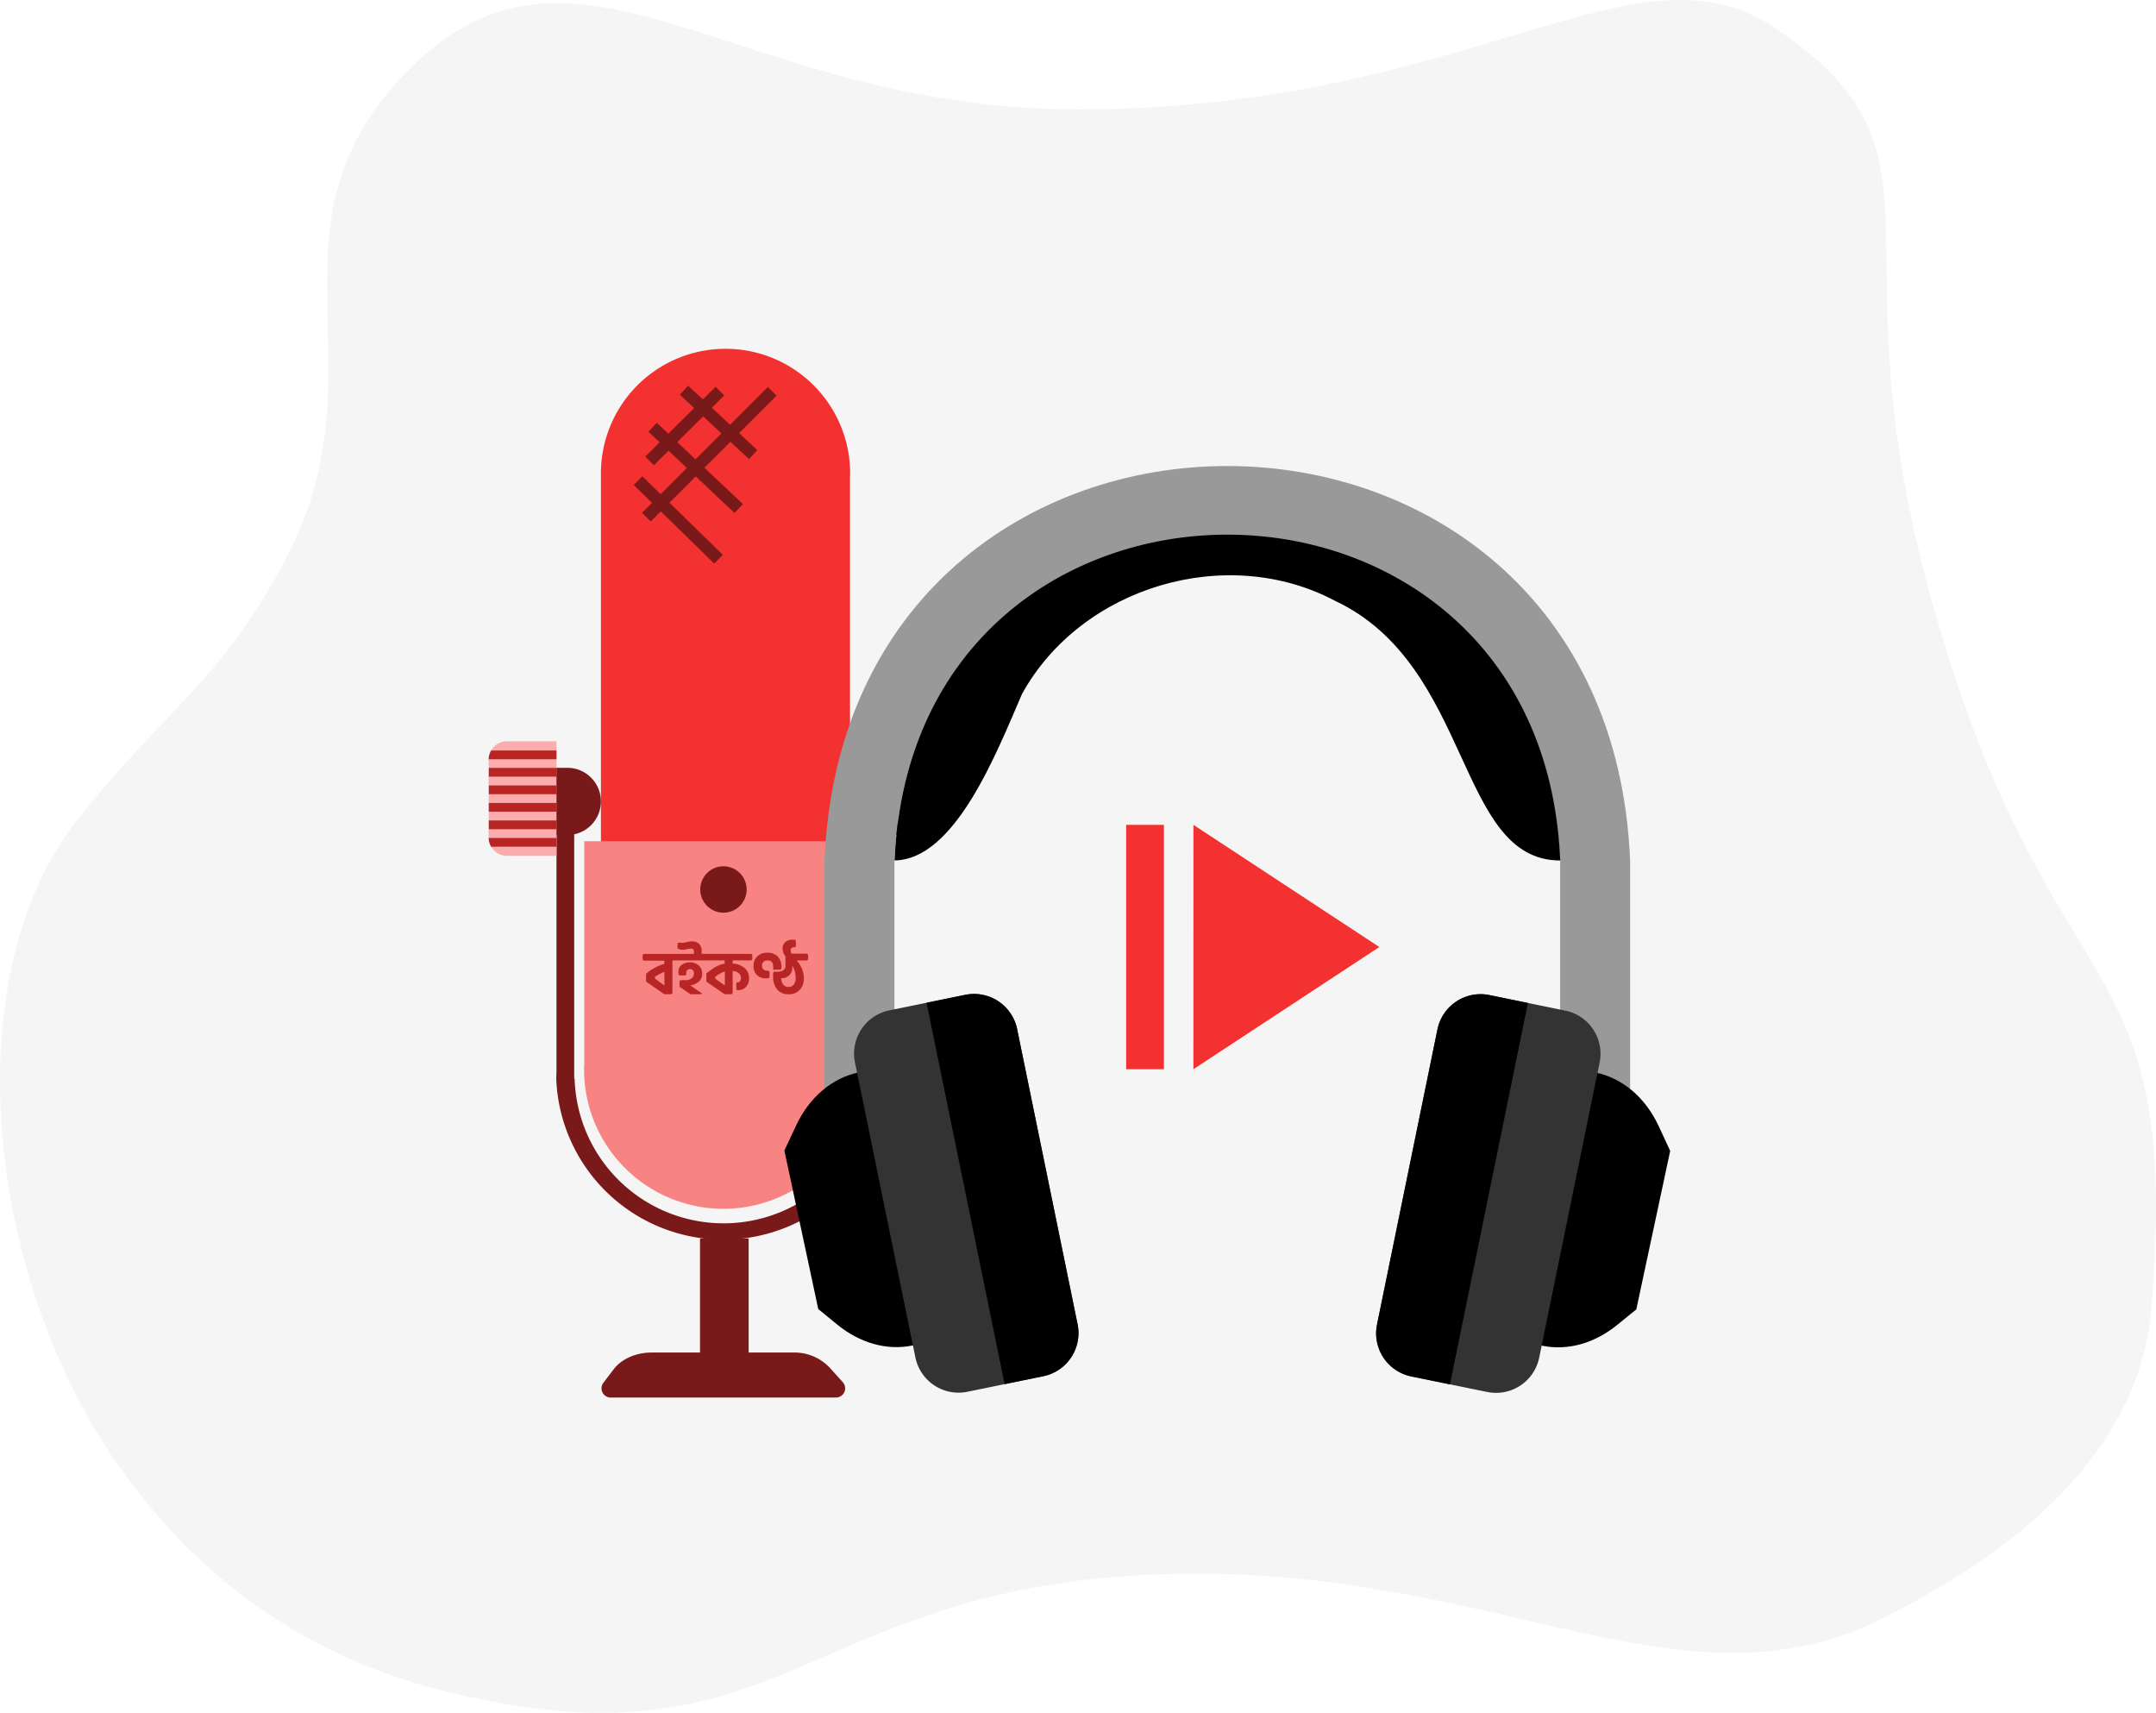 <svg xmlns="http://www.w3.org/2000/svg" viewBox="0 0 670.26 532.41"><defs><style>.cls-1{fill:#f5f5f5;}.cls-2{fill:#7a1919;}.cls-3{fill:#f43131;}.cls-4{fill:#f88383;}.cls-5{fill:#fbadad;}.cls-6{fill:#b72525;}.cls-7{fill:#999;}.cls-8{fill:#333;}</style></defs><g id="Layer_2" data-name="Layer 2"><g id="Illustration"><g id="Layer_2-2" data-name="Layer 2"><path class="cls-1" d="M35.56,453.68c-40.39-59-49.32-151.19-11.41-199,27.32-34.48,45.36-43.26,65.6-82.74C119.09,114.65,80.65,71.27,124.81,24,178.24-33.1,227.65,34.11,335.28,34,457.08,34,508.2-20.85,552,8.79,610.5,48.45,568.68,73.1,600.5,186.54c37.14,132.4,78.23,102.94,68.24,220.72-4.8,56.65-67.11,87.1-81.28,94.62-62.23,33-118.06-13.07-216.46-12.73-116.1.4-123.82,58.29-219.08,39.51C131.87,524.71,76.87,514,35.56,453.68Z"/><path class="cls-2" d="M262,429.62l-4.26-4.72a15.12,15.12,0,0,0-11.18-4.49H232.74V384.94H217.62v35.47H202.55c-4.84,0-9.31,2-11.73,5.15l-3.23,4.24a2.86,2.86,0,0,0,2.27,4.6h70A2.86,2.86,0,0,0,262,429.62Z"/><path class="cls-3" d="M264.25,147.82V264H186.82V149.78c0-.66,0-1.33,0-2a38.74,38.74,0,1,1,77.47,0v0Z"/><path class="cls-2" d="M271.27,256.08v79.23h0a.53.53,0,0,1,0,.12,46.34,46.34,0,0,1-92.63,0v-.12h-.13V256.08H173v76.6c0,.88-.07,1.78-.07,2.67a52,52,0,0,0,103.92,0v0h0V256.08Z"/><path class="cls-4" d="M268.25,261.47v71.58h0v0a43.34,43.34,0,0,1-86.67,0c0-.75,0-1.5.06-2.24V261.47Z"/><path class="cls-2" d="M274.53,238.66h4.62a0,0,0,0,1,0,0v20.89a0,0,0,0,1,0,0h-4.62a10.44,10.44,0,0,1-10.44-10.44v0A10.44,10.44,0,0,1,274.53,238.66Z"/><path class="cls-2" d="M182.2,238.66h4.62a0,0,0,0,1,0,0v20.89a0,0,0,0,1,0,0H182.2a10.44,10.44,0,0,1-10.44-10.44v0A10.44,10.44,0,0,1,182.2,238.66Z" transform="translate(358.57 498.21) rotate(-180)"/><path class="cls-5" d="M151.91,236.13v24.18a.91.91,0,0,0,0,.17,5.71,5.71,0,0,0,5.71,5.55H173V230.41H157.63a5.71,5.71,0,0,0-5.71,5.56A.86.86,0,0,0,151.91,236.13Z"/><path class="cls-6" d="M151.92,236H173v-2.72H152.69A5.69,5.69,0,0,0,151.92,236Z"/><rect class="cls-6" x="151.97" y="238.7" width="21.06" height="2.72" transform="translate(325 480.11) rotate(180)"/><rect class="cls-6" x="151.97" y="244.14" width="21.06" height="2.72" transform="translate(325 491) rotate(180)"/><rect class="cls-6" x="151.97" y="249.59" width="21.06" height="2.72" transform="translate(325 501.89) rotate(180)"/><rect class="cls-6" x="151.97" y="255.03" width="21.06" height="2.72" transform="translate(325 512.78) rotate(180)"/><path class="cls-6" d="M151.92,260.48a5.66,5.66,0,0,0,.77,2.71H173v-2.71Z"/><path class="cls-2" d="M232.12,276.48a7.21,7.21,0,1,1-7.21-7.21A7.21,7.21,0,0,1,232.12,276.48Z"/><rect class="cls-2" x="197.47" y="130.5" width="30.81" height="3.81" transform="translate(-31.49 188.38) rotate(-44.78)"/><rect class="cls-2" x="192.86" y="139.27" width="55.31" height="3.81" transform="translate(-35.24 197.28) rotate(-45)"/><rect class="cls-2" x="221.48" y="116.61" width="3.81" height="29.38" transform="translate(-24.89 205.43) rotate(-47.07)"/><rect class="cls-2" x="214.36" y="127.03" width="3.81" height="36.8" transform="translate(-37.94 202.87) rotate(-46.65)"/><rect class="cls-2" x="208.97" y="144.12" width="3.81" height="34.97" transform="translate(-52.06 199.71) rotate(-45.71)"/><path class="cls-7" d="M506.78,267.68H485c-5.61-135-201.25-135.14-206.94,0H256.32C262.89,103.83,500.26,104,506.78,267.68Z"/><path d="M485.05,267.47c-32.36,0-27.16-60.62-70.06-80.74-33.69-17.85-78.88-4.37-97.28,29-8.1,18.79-20.87,51.43-39.6,51.72C283.8,132.34,479.44,132.51,485.05,267.47Z"/><rect class="cls-7" x="485.02" y="267.56" width="21.75" height="71.47"/><path d="M478.67,418.13l.8.16c7.89,1.62,16.27-.73,23.36-6.53L508.7,407l10.53-49.26L515.64,350c-4.16-8.9-11.25-14.91-19.62-16.62h0Z"/><path class="cls-8" d="M497.29,330.28,478.51,422a13.7,13.7,0,0,1-16.16,10.67l-23.6-4.83a13.68,13.68,0,0,1-10.66-16.16L446.87,320A13.7,13.7,0,0,1,463,309.29l23.6,4.84A13.68,13.68,0,0,1,497.29,330.28Z"/><path d="M475,311.75,450.76,430.3l-12-2.46a13.68,13.68,0,0,1-10.66-16.16L446.87,320A13.7,13.7,0,0,1,463,309.29Z"/><rect class="cls-7" x="256.31" y="267.49" width="21.75" height="71.47"/><path d="M284.42,418.06l-.81.17c-7.88,1.61-16.26-.73-23.35-6.53l-5.88-4.81-10.53-49.26,3.6-7.69c4.15-8.9,11.25-14.91,19.62-16.63h0Z"/><path class="cls-8" d="M265.79,330.22l18.79,91.72a13.7,13.7,0,0,0,16.16,10.67l23.6-4.84A13.68,13.68,0,0,0,335,411.62l-18.79-91.73a13.68,13.68,0,0,0-16.15-10.66l-23.6,4.83A13.71,13.71,0,0,0,265.79,330.22Z"/><path d="M288.05,311.69l24.27,118.54,12-2.46A13.68,13.68,0,0,0,335,411.62l-18.79-91.73a13.68,13.68,0,0,0-16.15-10.66Z"/><polygon class="cls-3" points="371.02 256.39 428.81 294.36 371 332.35 371.02 256.39"/><rect class="cls-3" x="350.1" y="256.39" width="11.74" height="75.96"/><path class="cls-6" d="M218.3,302.55a3.25,3.25,0,0,0-1.05-2.44,4.44,4.44,0,0,0-5.35-.18,2.68,2.68,0,0,0-1,2.13,4.23,4.23,0,0,0,.06.73.51.51,0,0,0,.51.42h1.38a.51.51,0,0,0,.51-.55v-.28a1.1,1.1,0,0,1,1.16-1.16,1.12,1.12,0,0,1,.87.36,1.36,1.36,0,0,1,.33,1,1.85,1.85,0,0,1-.66,1.51,2.9,2.9,0,0,1-1.93.56h-1.36a.51.51,0,0,0-.52.51v1.45a.24.24,0,0,0,.09.17l3.3,2.25a.2.2,0,0,0,.11,0H218a.19.19,0,0,0,.19-.18h0a.19.19,0,0,0-.09-.16l-3.52-2.4a5,5,0,0,0,2.71-1.21A3.27,3.27,0,0,0,218.3,302.55Z"/><path class="cls-6" d="M218.56,296.46h-.51a5.14,5.14,0,0,0,.08-.88,3,3,0,0,0-.79-2.19,3.1,3.1,0,0,0-2.27-.78,7.28,7.28,0,0,0-1.63.23,6.72,6.72,0,0,1-1.43.22,3,3,0,0,1-.75-.08.52.52,0,0,0-.64.5v1a.52.52,0,0,0,.3.47,3.36,3.36,0,0,0,1.33.26,6.78,6.78,0,0,0,1.35-.18,6.78,6.78,0,0,1,1.17-.18.91.91,0,0,1,.78.28,1.54,1.54,0,0,1,.19.86s0,.1,0,.23,0,.22,0,.28H200.3a.52.52,0,0,0-.52.52v1.07a.51.51,0,0,0,.52.51h6.24v1a15.25,15.25,0,0,0-5.61,3,.21.21,0,0,0-.08.16V305a.22.22,0,0,0,.09.17l5.58,3.86,0,0v0h2a.51.51,0,0,0,.52-.51v-10h16.24v1a8.93,8.93,0,0,0-2.86,1.06,22.56,22.56,0,0,0-2.75,1.94.21.21,0,0,0-.08.16V305a.2.2,0,0,0,.09.17l5.58,3.86,0,0v0h2a.51.51,0,0,0,.51-.51v-6.7a3,3,0,0,1,1.89.68,1.93,1.93,0,0,1,.67,1.52c0,.91-.42,1.37-1.24,1.37h0a.18.18,0,0,0-.19.19v1.8a.38.38,0,0,0,.39.39h0a3.44,3.44,0,0,0,2.62-1,3.83,3.83,0,0,0,.95-2.76,3.87,3.87,0,0,0-1.54-3.22,5.85,5.85,0,0,0-3.55-1.27v-1h5.59a.51.51,0,0,0,.52-.51V297a.52.52,0,0,0-.52-.52H218.56Zm-12,9.86-2.74-2a.52.52,0,0,1,0-.85,15.38,15.38,0,0,1,2.72-1.4Zm18.78,0-2.81-2a.52.52,0,0,1,0-.83,9.64,9.64,0,0,1,2.82-1.54Z"/><path class="cls-6" d="M242.59,301.35a.36.36,0,0,0,.32-.35h0a4.81,4.81,0,0,0-1-3.56,4.29,4.29,0,0,0-3.31-1.3,4.36,4.36,0,0,0-3.18,1.12,3.89,3.89,0,0,0-1.16,2.94,3.84,3.84,0,0,0,1.05,2.89,4,4,0,0,0,2.86,1l.61,0a.52.52,0,0,0,.46-.52v-1.33a.53.53,0,0,0-.54-.52h-.21a1.69,1.69,0,0,1-1.15-.39,1.43,1.43,0,0,1-.45-1.12,1.54,1.54,0,0,1,1.69-1.67c1.33,0,1.8.63,1.8,2.28,0,.17,0,.36,0,.55h0A15.28,15.28,0,0,0,242.59,301.35Z"/><path class="cls-6" d="M250.72,296.42h-4.61a2,2,0,0,1-.32-1c0-.64.4-1,1.22-1h0a.41.41,0,0,0,.41-.41v-1.4a.52.52,0,0,0-.47-.52l-.47,0a3.37,3.37,0,0,0-2.37.76,2.57,2.57,0,0,0-.82,2,4.43,4.43,0,0,0,.9,2.49V300a1.72,1.72,0,0,1-1.22,1.87h0a6.69,6.69,0,0,1-2.08.16.52.52,0,0,0-.54.48c0,.34,0,.68,0,1a6,6,0,0,0,1.27,4.05,4.41,4.41,0,0,0,3.56,1.48,4.47,4.47,0,0,0,3.47-1.38,5.13,5.13,0,0,0,1.26-3.6,8.39,8.39,0,0,0-1.92-5.15l-.28-.36h3a.51.51,0,0,0,.51-.52v-1.11A.51.51,0,0,0,250.72,296.42ZM246.79,306a1.9,1.9,0,0,1-1.64.77,2,2,0,0,1-1.66-.74,3.11,3.11,0,0,1-.6-2v0H243a3.22,3.22,0,0,0,2.42-.93,3.42,3.42,0,0,0,.9-2.48v-.5a8,8,0,0,1,1.05,4A3.19,3.19,0,0,1,246.79,306Z"/></g></g></g></svg>